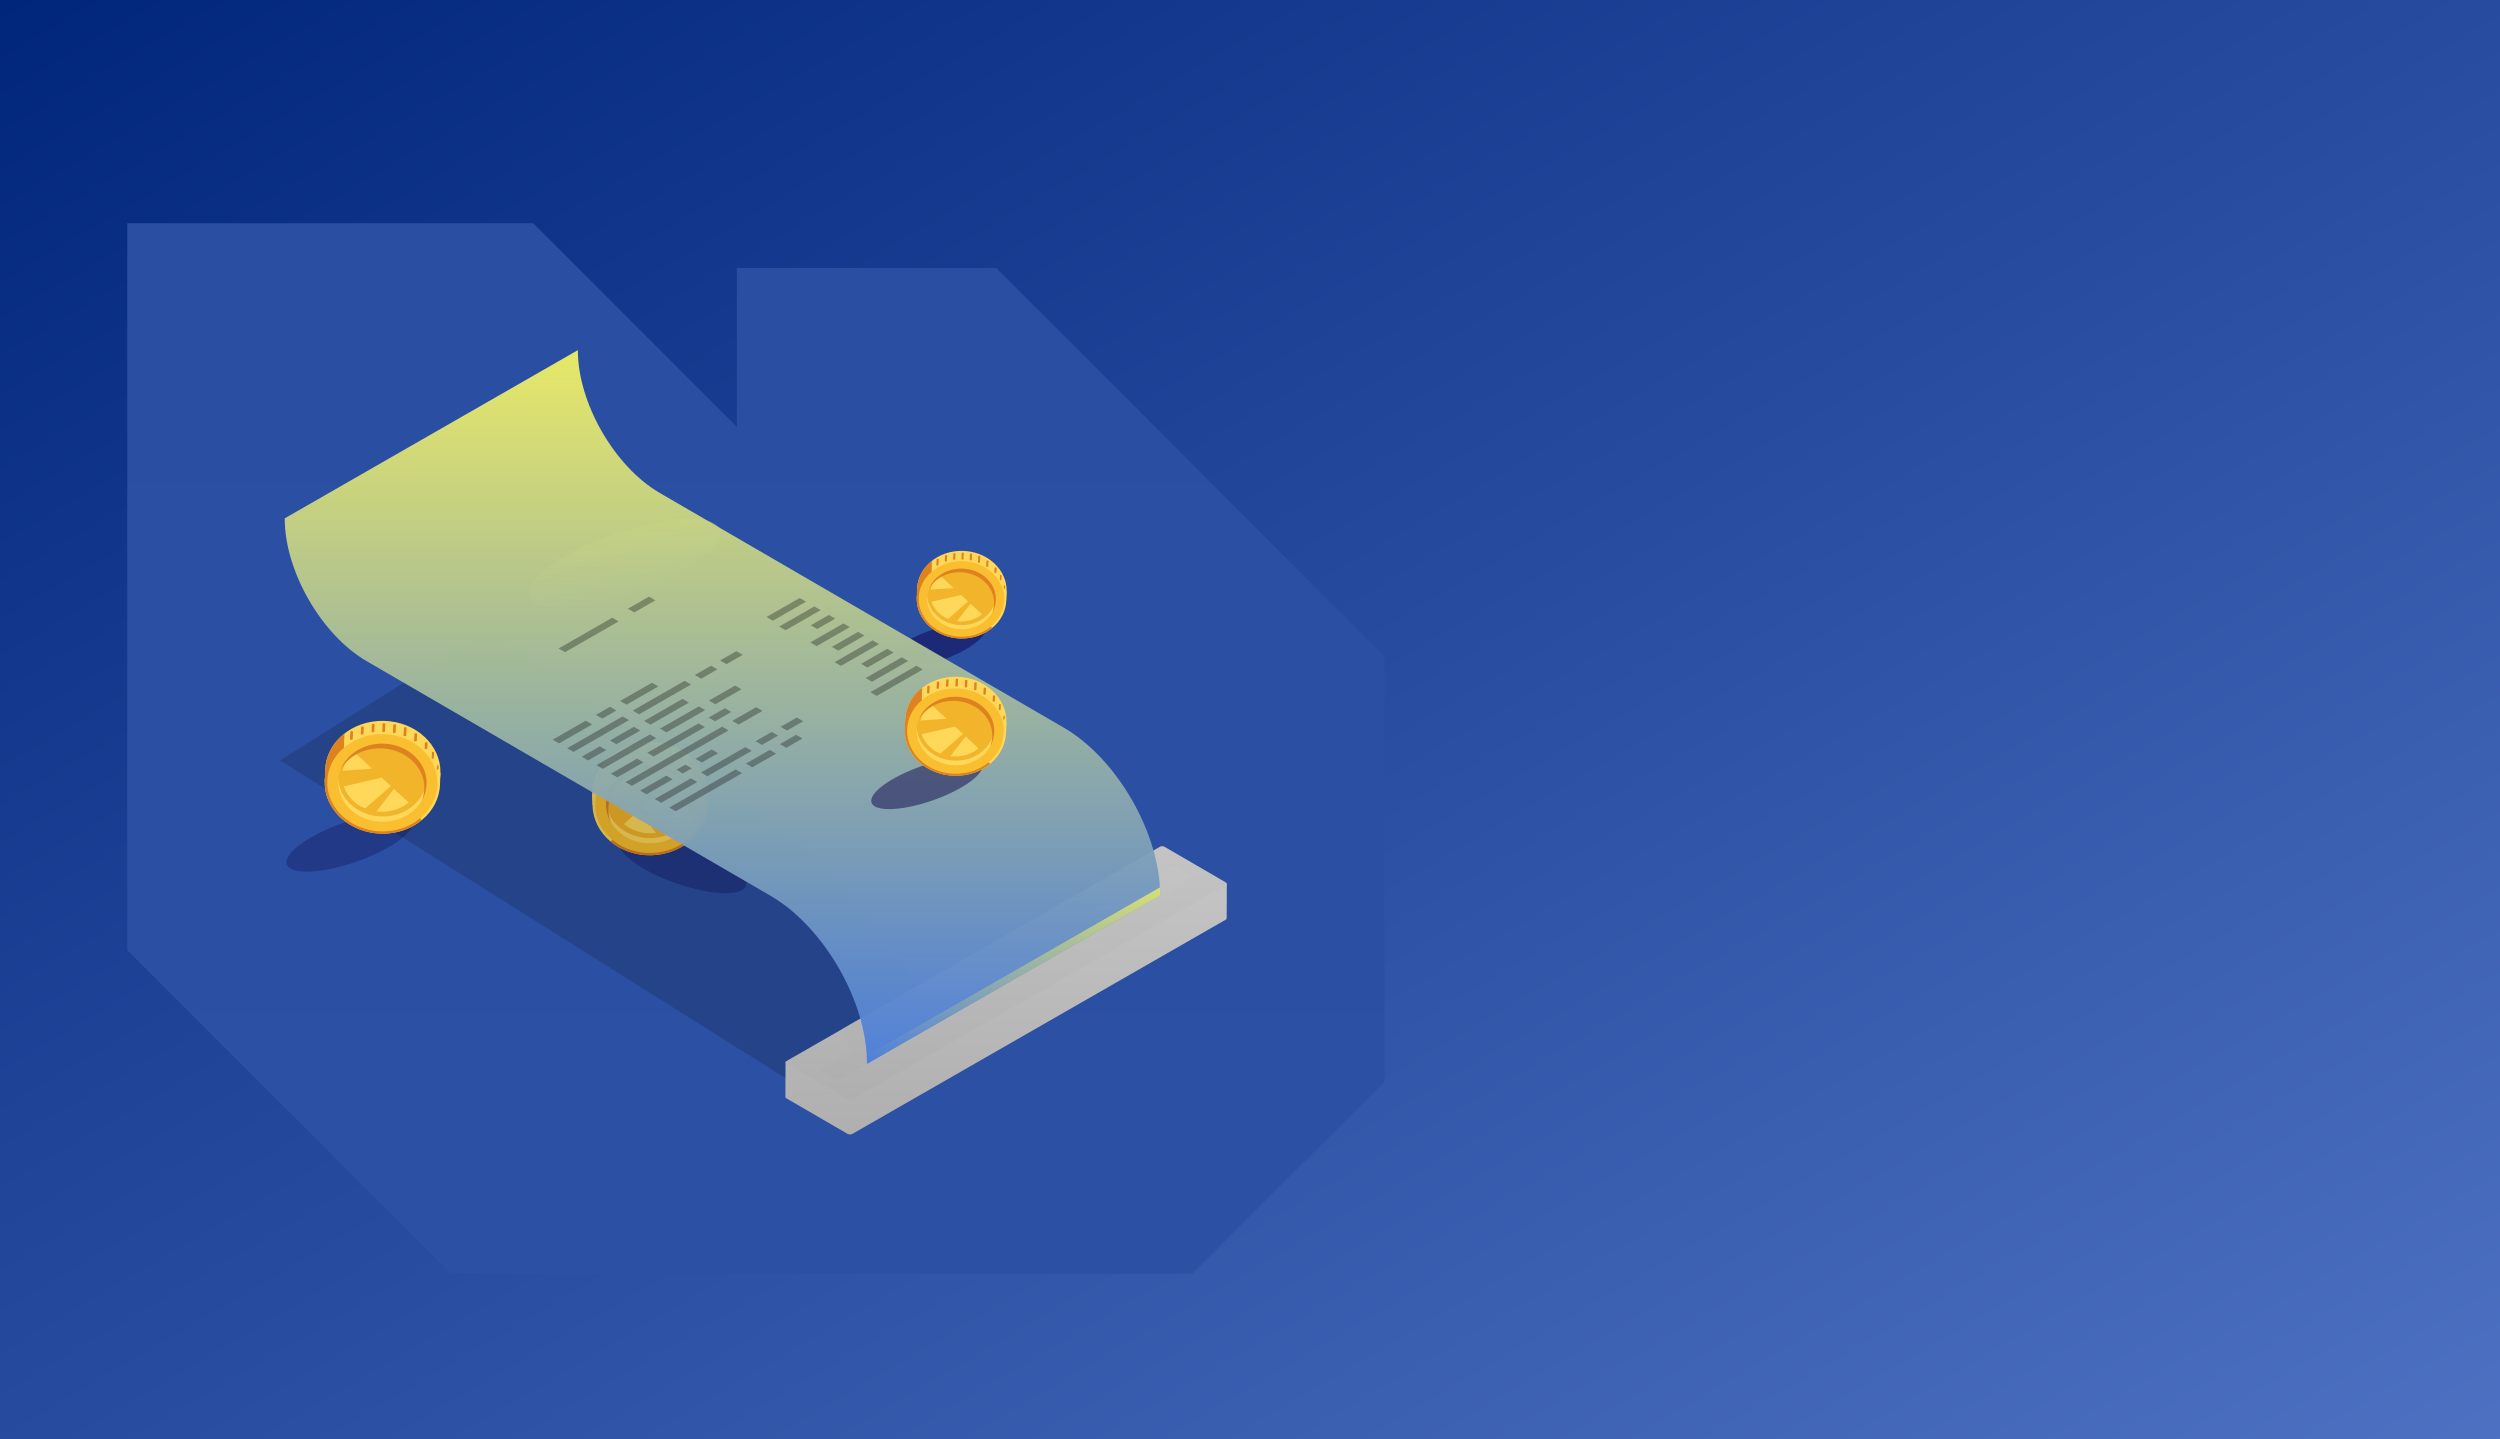<svg xmlns="http://www.w3.org/2000/svg" xmlns:xlink="http://www.w3.org/1999/xlink" width="1280" height="737" viewBox="0 0 1280 737">
  <defs>
    <linearGradient id="linear-gradient" x2="1.036" y2="1" gradientUnits="objectBoundingBox">
      <stop offset="0" stop-color="#00267c"/>
      <stop offset="1" stop-color="#4f72c3"/>
    </linearGradient>
    <linearGradient id="linear-gradient-2" x1="0.5" x2="0.5" y2="1" gradientUnits="objectBoundingBox">
      <stop offset="0" stop-color="#2a4fa2"/>
      <stop offset="1" stop-color="#2c50a3"/>
    </linearGradient>
    <linearGradient id="linear-gradient-3" x1="0.5" x2="0.5" y2="1" gradientUnits="objectBoundingBox">
      <stop offset="0" stop-color="#efef66"/>
      <stop offset="1" stop-color="#4d7edb"/>
    </linearGradient>
    <linearGradient id="linear-gradient-4" x1="0.5" x2="0.5" y2="1" gradientUnits="objectBoundingBox">
      <stop offset="0" stop-color="#c4c4c4"/>
      <stop offset="1" stop-color="#afafaf"/>
    </linearGradient>
    <clipPath id="clip-Web_1920_1">
      <rect width="1280" height="737"/>
    </clipPath>
  </defs>
  <g id="Web_1920_1" data-name="Web 1920 – 1" clip-path="url(#clip-Web_1920_1)">
    <rect width="1280" height="737" fill="url(#linear-gradient)"/>
    <path id="Path_16141" data-name="Path 16141" d="M15623.165,7367.3v372.215l165.691,165.691h379.535l98.5-98.5V7589.042l-198.8-198.8h-132.819v81.336L15830.991,7367.3h-207.826Z" transform="translate(-15558 -7253)" fill="url(#linear-gradient-2)"/>
    <g id="Group_505" data-name="Group 505" transform="translate(55 -5)">
      <g id="Group_504" data-name="Group 504" transform="translate(18.369 1.27)">
        <g id="Group_503" data-name="Group 503" transform="translate(229.393 383.858)">
          <ellipse id="Ellipse_635" data-name="Ellipse 635" cx="34.201" cy="10.491" rx="34.201" ry="10.491" transform="translate(75.616 83.382) rotate(-160.712)" fill="#0f054c" opacity="0.3"/>
          <g id="Group_472" data-name="Group 472" transform="translate(0 0)">
            <g id="Group_460" data-name="Group 460" transform="translate(0)">
              <g id="Group_445" data-name="Group 445" transform="translate(57.297 22.068)">
                <path id="Path_16100" data-name="Path 16100" d="M417.478,194.029l-.223-5.625-1.308-3.294-.83,2.726Z" transform="translate(-415.117 -185.11)" fill="#dd821f"/>
              </g>
              <g id="Group_446" data-name="Group 446" transform="translate(0.395 26.54)">
                <path id="Path_16101" data-name="Path 16101" d="M474.59,195.485l-.221-5.521s4.668,4.658,4.67,4.772S474.59,195.485,474.59,195.485Z" transform="translate(-474.369 -189.964)" fill="#ffd85a"/>
              </g>
              <g id="Group_458" data-name="Group 458" transform="translate(0)">
                <g id="Group_447" data-name="Group 447" transform="translate(0.394)">
                  <path id="Path_16102" data-name="Path 16102" d="M445.5,209.591c16.3-.39,29.238-8.678,28.893-23.07s-13.84-25.742-30.142-25.352-29.238,12.374-28.893,26.765S429.2,209.982,445.5,209.591Z" transform="translate(-415.352 -161.159)" fill="#ffd85a"/>
                </g>
                <g id="Group_448" data-name="Group 448" transform="translate(0 4.928)">
                  <ellipse id="Ellipse_636" data-name="Ellipse 636" cx="26.066" cy="29.526" rx="26.066" ry="29.526" transform="translate(1.248 53.531) rotate(-91.372)" fill="#ffd85a"/>
                </g>
                <g id="Group_449" data-name="Group 449" transform="translate(9.889 12.918)">
                  <path id="Path_16103" data-name="Path 16103" d="M455.963,175.18a24.522,24.522,0,0,1,8.916,18.068c.345,14.392-12.591,26.375-28.893,26.765a31.537,31.537,0,0,1-20.876-6.989Z" transform="translate(-415.11 -175.18)" fill="#dd821f"/>
                </g>
                <g id="Group_450" data-name="Group 450" transform="translate(1.345 6.122)">
                  <ellipse id="Ellipse_637" data-name="Ellipse 637" cx="24.903" cy="28.209" rx="24.903" ry="28.209" transform="translate(1.192 51.143) rotate(-91.372)" fill="#f9bf30"/>
                </g>
                <g id="Group_451" data-name="Group 451" transform="translate(7.024 11.165)">
                  <ellipse id="Ellipse_638" data-name="Ellipse 638" cx="19.992" cy="22.645" rx="19.992" ry="22.645" transform="translate(0.957 41.056) rotate(-91.372)" fill="#f2b42a"/>
                </g>
                <g id="Group_452" data-name="Group 452" transform="translate(7.499 29.793)">
                  <path id="Path_16104" data-name="Path 16104" d="M422.581,195.938c-.011-.458,0-.91.026-1.362,1.041,10.385,11.042,18.373,23.026,18.087s21.591-8.746,22.135-19.167c.045.449.08.9.09,1.358.264,11.038-9.657,20.229-22.16,20.528S422.846,206.976,422.581,195.938Z" transform="translate(-422.577 -193.495)" fill="#ffd85a"/>
                </g>
                <g id="Group_456" data-name="Group 456" transform="translate(16.665 16.361)">
                  <g id="Group_453" data-name="Group 453" transform="translate(9.134 12.717)">
                    <path id="Path_16105" data-name="Path 16105" d="M425.7,197.019l4.643-4.3c4.471,1.014,12.805,2.913,19.463,4.476a18.973,18.973,0,0,1-10.966,11.271Z" transform="translate(-425.704 -192.718)" fill="#ffd85a"/>
                  </g>
                  <g id="Group_454" data-name="Group 454" transform="translate(0 18.457)">
                    <path id="Path_16106" data-name="Path 16106" d="M460.377,210.478c-.738.09-1.488.148-2.25.167a21.71,21.71,0,0,1-14.191-4.675l7.579-7.022Z" transform="translate(-443.936 -198.948)" fill="#ffd85a"/>
                  </g>
                  <g id="Group_455" data-name="Group 455" transform="translate(18.757)">
                    <path id="Path_16107" data-name="Path 16107" d="M425.111,187.019l8.747-8.1c2.941,2.57,5.572,5.4,6.281,9.19Z" transform="translate(-425.111 -178.916)" fill="#ffd85a"/>
                  </g>
                </g>
                <g id="Group_457" data-name="Group 457" transform="translate(7.498 11.7)">
                  <path id="Path_16108" data-name="Path 16108" d="M447.391,176.255c-12.5.3-22.424,9.49-22.161,20.528a17.86,17.86,0,0,0,1.344,6.365,18.009,18.009,0,0,1-2.528-8.755c-.264-11.038,9.657-20.229,22.16-20.528,9.969-.239,18.564,5.25,21.774,13.079C464.133,180.414,456.312,176.042,447.391,176.255Z" transform="translate(-424.041 -173.858)" fill="#dd821f"/>
                </g>
              </g>
              <g id="Group_459" data-name="Group 459" transform="translate(49.573 6.52)">
                <path id="Path_16109" data-name="Path 16109" d="M425.133,187.077a19.436,19.436,0,0,1-.253,5.7c-.65-2.11-2.06-8.426-2.06-8.426l-2.247-5.02-1.872-1.542-3.169-2.309-.262-7.239A24.7,24.7,0,0,1,425.133,187.077Z" transform="translate(-415.27 -168.236)" fill="#dd821f"/>
              </g>
            </g>
            <g id="Group_471" data-name="Group 471" transform="translate(1.349 1.196)">
              <g id="Group_461" data-name="Group 461" transform="translate(0 21.567)">
                <path id="Path_16110" data-name="Path 16110" d="M478.321,187.725l-.124-1.483a.374.374,0,0,0-.37-.377l-.111,0a.375.375,0,0,0-.352.394l.124,1.483a.373.373,0,0,0,.37.376l.111,0A.374.374,0,0,0,478.321,187.725Z" transform="translate(-477.363 -185.865)" fill="#dd821f"/>
              </g>
              <g id="Group_462" data-name="Group 462" transform="translate(2.318 14.648)">
                <path id="Path_16111" data-name="Path 16111" d="M475.782,181.451l-.152-2.666a.426.426,0,0,0-.422-.429l-.259.006a.425.425,0,0,0-.4.449l.152,2.666a.426.426,0,0,0,.422.428l.259-.006A.425.425,0,0,0,475.782,181.451Z" transform="translate(-474.548 -178.356)" fill="#dd821f"/>
              </g>
              <g id="Group_463" data-name="Group 463" transform="translate(5.615 9.718)">
                <path id="Path_16112" data-name="Path 16112" d="M472.178,176.074l-.15-2.584a.481.481,0,0,0-.477-.485l-.451.01a.481.481,0,0,0-.453.507l.15,2.585a.481.481,0,0,0,.477.485l.451-.011A.481.481,0,0,0,472.178,176.074Z" transform="translate(-470.646 -173.005)" fill="#dd821f"/>
              </g>
              <g id="Group_464" data-name="Group 464" transform="translate(10.984 5.168)">
                <path id="Path_16113" data-name="Path 16113" d="M466.35,171.683l-.164-3.132a.481.481,0,0,0-.476-.485l-.452.01a.482.482,0,0,0-.453.508l.164,3.132a.48.48,0,0,0,.476.485l.452-.01A.482.482,0,0,0,466.35,171.683Z" transform="translate(-464.804 -168.067)" fill="#dd821f"/>
              </g>
              <g id="Group_465" data-name="Group 465" transform="translate(16.387 2.063)">
                <path id="Path_16114" data-name="Path 16114" d="M460.484,168.791l-.175-3.61a.48.48,0,0,0-.476-.484l-.452.01a.481.481,0,0,0-.453.507l.175,3.61a.482.482,0,0,0,.477.485l.451-.011A.481.481,0,0,0,460.484,168.791Z" transform="translate(-458.927 -164.697)" fill="#dd821f"/>
              </g>
              <g id="Group_466" data-name="Group 466" transform="translate(21.831 0.6)">
                <path id="Path_16115" data-name="Path 16115" d="M454.576,167.063l-.171-3.469a.482.482,0,0,0-.477-.485l-.451.011a.481.481,0,0,0-.453.507l.171,3.468a.481.481,0,0,0,.477.485l.451-.01A.481.481,0,0,0,454.576,167.063Z" transform="translate(-453.023 -163.109)" fill="#dd821f"/>
              </g>
              <g id="Group_467" data-name="Group 467" transform="translate(27.295)">
                <path id="Path_16116" data-name="Path 16116" d="M448.646,166.464l-.173-3.521a.481.481,0,0,0-.477-.485l-.451.011a.481.481,0,0,0-.453.507l.173,3.521a.482.482,0,0,0,.476.485l.452-.011A.482.482,0,0,0,448.646,166.464Z" transform="translate(-447.091 -162.458)" fill="#dd821f"/>
              </g>
              <g id="Group_468" data-name="Group 468" transform="translate(32.781 0.338)">
                <path id="Path_16117" data-name="Path 16117" d="M442.692,166.609l-.167-3.3a.482.482,0,0,0-.477-.485l-.452.011a.48.48,0,0,0-.452.507l.167,3.3a.481.481,0,0,0,.477.485l.451-.01A.482.482,0,0,0,442.692,166.609Z" transform="translate(-441.143 -162.825)" fill="#dd821f"/>
              </g>
              <g id="Group_469" data-name="Group 469" transform="translate(38.29 1.642)">
                <path id="Path_16118" data-name="Path 16118" d="M436.713,167.92l-.165-3.2a.481.481,0,0,0-.477-.485l-.451.011a.481.481,0,0,0-.453.507l.165,3.2a.481.481,0,0,0,.477.485l.451-.011A.481.481,0,0,0,436.713,167.92Z" transform="translate(-435.166 -164.24)" fill="#dd821f"/>
              </g>
              <g id="Group_470" data-name="Group 470" transform="translate(43.827 4.069)">
                <path id="Path_16119" data-name="Path 16119" d="M430.7,170.817l-.171-3.459a.481.481,0,0,0-.477-.485l-.451.011a.481.481,0,0,0-.453.507l.171,3.459a.482.482,0,0,0,.477.485l.451-.011A.481.481,0,0,0,430.7,170.817Z" transform="translate(-429.15 -166.874)" fill="#dd821f"/>
              </g>
            </g>
          </g>
        </g>
        <g id="Group_440" data-name="Group 440" transform="translate(378.217 285.772)">
          <ellipse id="Ellipse_631" data-name="Ellipse 631" cx="26.565" cy="8.149" rx="26.565" ry="8.149" transform="translate(0 49.384) rotate(-19.288)" fill="#0f054c" opacity="0.5"/>
          <g id="Group_439" data-name="Group 439" transform="translate(17.293 0)">
            <g id="Group_427" data-name="Group 427">
              <g id="Group_412" data-name="Group 412" transform="translate(0.485 17.141)">
                <path id="Path_16034" data-name="Path 16034" d="M368.1,147.234l.173-4.369,1.016-2.559.645,2.117Z" transform="translate(-368.095 -140.307)" fill="#dd821f"/>
              </g>
              <g id="Group_413" data-name="Group 413" transform="translate(42.89 20.615)">
                <path id="Path_16035" data-name="Path 16035" d="M417.575,148.365l.171-4.288s-3.626,3.618-3.627,3.706S417.575,148.365,417.575,148.365Z" transform="translate(-414.119 -144.077)" fill="#ffd85a"/>
              </g>
              <g id="Group_425" data-name="Group 425">
                <g id="Group_414" data-name="Group 414" transform="translate(0.652)">
                  <path id="Path_16036" data-name="Path 16036" d="M390.725,159.322c-12.662-.3-22.71-6.741-22.443-17.92s10.75-19.995,23.412-19.692,22.711,9.612,22.443,20.79S403.388,159.626,390.725,159.322Z" transform="translate(-368.277 -121.703)" fill="#ffd85a"/>
                </g>
                <g id="Group_415" data-name="Group 415" transform="translate(0 3.828)">
                  <ellipse id="Ellipse_632" data-name="Ellipse 632" cx="20.246" cy="22.934" rx="20.246" ry="22.934" transform="matrix(0.024, -1, 1, 0.024, 0, 40.481)" fill="#ffd85a"/>
                </g>
                <g id="Group_416" data-name="Group 416" transform="translate(0.479 10.034)">
                  <path id="Path_16037" data-name="Path 16037" d="M375.021,132.593a19.048,19.048,0,0,0-6.926,14.034c-.267,11.179,9.78,20.487,22.443,20.79a24.493,24.493,0,0,0,16.215-5.429Z" transform="translate(-368.089 -132.593)" fill="#dd821f"/>
                </g>
                <g id="Group_417" data-name="Group 417" transform="translate(1.044 4.755)">
                  <ellipse id="Ellipse_633" data-name="Ellipse 633" cx="19.343" cy="21.911" rx="19.343" ry="21.911" transform="translate(0 38.675) rotate(-88.628)" fill="#f9bf30"/>
                </g>
                <g id="Group_418" data-name="Group 418" transform="translate(5.456 8.673)">
                  <ellipse id="Ellipse_634" data-name="Ellipse 634" cx="15.528" cy="17.59" rx="15.528" ry="17.59" transform="translate(0 31.048) rotate(-88.628)" fill="#f2b42a"/>
                </g>
                <g id="Group_419" data-name="Group 419" transform="translate(5.823 23.141)">
                  <path id="Path_16038" data-name="Path 16038" d="M409.062,148.716c.009-.355,0-.707-.019-1.057-.809,8.066-8.577,14.271-17.886,14.048s-16.771-6.793-17.194-14.888c-.035.349-.062.7-.07,1.055-.205,8.574,7.5,15.712,17.213,15.945S408.857,157.29,409.062,148.716Z" transform="translate(-373.89 -146.819)" fill="#ffd85a"/>
                </g>
                <g id="Group_423" data-name="Group 423" transform="translate(7.637 12.708)">
                  <g id="Group_420" data-name="Group 420" transform="translate(0.425 9.878)">
                    <path id="Path_16039" data-name="Path 16039" d="M395.043,149.557l-3.607-3.341c-3.473.788-9.946,2.263-15.117,3.476a14.735,14.735,0,0,0,8.517,8.755Z" transform="translate(-376.319 -146.216)" fill="#ffd85a"/>
                  </g>
                  <g id="Group_421" data-name="Group 421" transform="translate(13.472 14.337)">
                    <path id="Path_16040" data-name="Path 16040" d="M390.48,160.011c.574.07,1.156.115,1.748.13a16.861,16.861,0,0,0,11.022-3.632l-5.887-5.454Z" transform="translate(-390.48 -151.055)" fill="#ffd85a"/>
                  </g>
                  <g id="Group_422" data-name="Group 422">
                    <path id="Path_16041" data-name="Path 16041" d="M387.531,141.789l-6.794-6.294c-2.285,2-4.328,4.2-4.879,7.138Z" transform="translate(-375.858 -135.495)" fill="#ffd85a"/>
                  </g>
                </g>
                <g id="Group_424" data-name="Group 424" transform="translate(6.871 9.088)">
                  <path id="Path_16042" data-name="Path 16042" d="M391.019,133.429c9.712.232,17.419,7.371,17.213,15.944a13.86,13.86,0,0,1-1.044,4.944,13.994,13.994,0,0,0,1.963-6.8c.205-8.573-7.5-15.712-17.212-15.944-7.744-.186-14.419,4.078-16.913,10.159C378.015,136.658,384.091,133.262,391.019,133.429Z" transform="translate(-375.027 -131.567)" fill="#dd821f"/>
                </g>
              </g>
              <g id="Group_426" data-name="Group 426" transform="translate(0.594 5.065)">
                <path id="Path_16043" data-name="Path 16043" d="M368.278,141.834a15.089,15.089,0,0,0,.2,4.424c.5-1.639,1.6-6.545,1.6-6.545l1.745-3.9,1.455-1.2,2.461-1.794.2-5.622A19.186,19.186,0,0,0,368.278,141.834Z" transform="translate(-368.214 -127.2)" fill="#dd821f"/>
              </g>
            </g>
            <g id="Group_438" data-name="Group 438" transform="translate(10.527 0.93)">
              <g id="Group_428" data-name="Group 428" transform="translate(34.505 16.752)">
                <path id="Path_16044" data-name="Path 16044" d="M416.444,142.338l.1-1.152a.29.29,0,0,1,.287-.293l.087,0a.29.29,0,0,1,.274.3l-.1,1.153a.29.29,0,0,1-.287.292l-.087,0A.291.291,0,0,1,416.444,142.338Z" transform="translate(-416.444 -140.893)" fill="#dd821f"/>
              </g>
              <g id="Group_429" data-name="Group 429" transform="translate(32.489 11.378)">
                <path id="Path_16045" data-name="Path 16045" d="M414.257,137.465l.119-2.071a.33.33,0,0,1,.328-.333l.2,0a.33.33,0,0,1,.311.348l-.118,2.071a.331.331,0,0,1-.328.333l-.2,0A.332.332,0,0,1,414.257,137.465Z" transform="translate(-414.257 -135.061)" fill="#dd821f"/>
              </g>
              <g id="Group_430" data-name="Group 430" transform="translate(29.698 7.548)">
                <path id="Path_16046" data-name="Path 16046" d="M411.227,133.288l.117-2.008a.373.373,0,0,1,.37-.376l.351.008a.374.374,0,0,1,.352.393l-.117,2.008a.375.375,0,0,1-.37.377l-.351-.008A.374.374,0,0,1,411.227,133.288Z" transform="translate(-411.227 -130.904)" fill="#dd821f"/>
              </g>
              <g id="Group_431" data-name="Group 431" transform="translate(25.516 4.014)">
                <path id="Path_16047" data-name="Path 16047" d="M406.689,129.878l.127-2.433a.375.375,0,0,1,.37-.377l.351.008a.374.374,0,0,1,.352.394l-.126,2.432a.375.375,0,0,1-.371.377l-.35-.008A.375.375,0,0,1,406.689,129.878Z" transform="translate(-406.689 -127.068)" fill="#dd821f"/>
              </g>
              <g id="Group_432" data-name="Group 432" transform="translate(21.31 1.601)">
                <path id="Path_16048" data-name="Path 16048" d="M402.124,127.631l.136-2.8a.374.374,0,0,1,.37-.377l.351.009a.374.374,0,0,1,.352.393l-.136,2.8a.373.373,0,0,1-.37.376l-.351-.008A.374.374,0,0,1,402.124,127.631Z" transform="translate(-402.124 -124.45)" fill="#dd821f"/>
              </g>
              <g id="Group_433" data-name="Group 433" transform="translate(17.085 0.466)">
                <path id="Path_16049" data-name="Path 16049" d="M397.538,126.288l.134-2.694a.373.373,0,0,1,.37-.376l.351.008a.373.373,0,0,1,.352.393l-.134,2.694a.372.372,0,0,1-.37.376l-.351-.008A.374.374,0,0,1,397.538,126.288Z" transform="translate(-397.538 -123.218)" fill="#dd821f"/>
              </g>
              <g id="Group_434" data-name="Group 434" transform="translate(12.84)">
                <path id="Path_16050" data-name="Path 16050" d="M392.931,125.823l.135-2.736a.372.372,0,0,1,.37-.376l.351.008a.374.374,0,0,1,.352.393L394,125.849a.373.373,0,0,1-.37.376l-.351-.008A.374.374,0,0,1,392.931,125.823Z" transform="translate(-392.931 -122.712)" fill="#dd821f"/>
              </g>
              <g id="Group_435" data-name="Group 435" transform="translate(8.583 0.263)">
                <path id="Path_16051" data-name="Path 16051" d="M388.31,125.936l.131-2.563a.372.372,0,0,1,.37-.376l.351.008a.374.374,0,0,1,.352.393l-.13,2.563a.375.375,0,0,1-.371.377l-.35-.009A.374.374,0,0,1,388.31,125.936Z" transform="translate(-388.31 -122.997)" fill="#dd821f"/>
              </g>
              <g id="Group_436" data-name="Group 436" transform="translate(4.306 1.275)">
                <path id="Path_16052" data-name="Path 16052" d="M383.668,126.954l.128-2.482a.375.375,0,0,1,.37-.376l.351.008a.373.373,0,0,1,.352.393l-.128,2.482a.374.374,0,0,1-.37.377l-.351-.008A.375.375,0,0,1,383.668,126.954Z" transform="translate(-383.668 -124.096)" fill="#dd821f"/>
              </g>
              <g id="Group_437" data-name="Group 437" transform="translate(0 3.16)">
                <path id="Path_16053" data-name="Path 16053" d="M378.995,129.2l.134-2.687a.373.373,0,0,1,.37-.376l.351.008a.374.374,0,0,1,.352.393l-.133,2.687a.375.375,0,0,1-.371.377l-.35-.008A.376.376,0,0,1,378.995,129.2Z" transform="translate(-378.995 -126.142)" fill="#dd821f"/>
              </g>
            </g>
          </g>
        </g>
        <g id="Group_411" data-name="Group 411" transform="translate(70 183)">
          <path id="Path_15966" data-name="Path 15966" d="M543.22,425.535l-262.94-165.3,107.108-67.214L554.1,309.164l75.647,94.279Z" transform="translate(-280.281 -50.18)" opacity="0.159"/>
          <g id="Group_348" data-name="Group 348" transform="translate(122.556 77.077)">
            <ellipse id="Ellipse_630" data-name="Ellipse 630" cx="51.57" cy="15.819" rx="51.57" ry="15.819" transform="translate(0 34.069) rotate(-19.288)" opacity="0.5" fill="url(#linear-gradient-3)"/>
          </g>
          <g id="Group_352" data-name="Group 352" transform="translate(2.412)">
            <g id="Group_350" data-name="Group 350">
              <g id="Group_349" data-name="Group 349" transform="translate(256.338 254.011)">
                <path id="Path_15987" data-name="Path 15987" d="M650.948,266.7l-.066,17.593-.011-.005a.7.7,0,0,1-.41.642L459.141,394.706a2.7,2.7,0,0,1-2.432-.107l-31.181-18.113a1.071,1.071,0,0,1-.578-.7l0,0v-.012a.285.285,0,0,1,0-.055l.064-17.77,15.126,8.646L616.676,265.3a2.709,2.709,0,0,1,2.432.107l10.7,6.215Z" transform="translate(-424.945 -247.378)" fill="url(#linear-gradient-4)"/>
                <path id="Path_15988" data-name="Path 15988" d="M616.721,255.416,425.4,365.195c-.624.359-.549.987.17,1.406l31.183,18.113a2.7,2.7,0,0,0,2.433.107l191.32-109.78c.624-.358.547-.987-.172-1.4l-31.181-18.113A2.7,2.7,0,0,0,616.721,255.416Z" transform="translate(-424.919 -255.175)" fill="url(#linear-gradient-4)"/>
                <path id="Path_15989" data-name="Path 15989" d="M596.862,278.645,446.525,363.328a102.52,102.52,0,0,0-5.139-17.954l150.071-86.109A101.6,101.6,0,0,1,596.862,278.645Z" transform="translate(-411.979 -251.951)" opacity="0.6" fill="url(#linear-gradient-4)"/>
                <path id="Path_15990" data-name="Path 15990" d="M615.554,261.058,435.15,364.575c-.426.245-.374.674.118.961l7.832,4.55a1.853,1.853,0,0,0,1.663.073l180.4-103.516c.427-.245.376-.674-.116-.96l-7.834-4.55A1.848,1.848,0,0,0,615.554,261.058Z" transform="translate(-417.125 -250.665)" fill="url(#linear-gradient-4)"/>
                <path id="Path_15991" data-name="Path 15991" d="M625.167,266.643l-3.668,2.105-4.228-2.456a1.847,1.847,0,0,0-1.663-.073L438.872,367.628l-3.6-2.093c-.492-.286-.544-.717-.118-.962l180.4-103.515a1.848,1.848,0,0,1,1.663.073l7.834,4.55C625.543,265.968,625.595,266.4,625.167,266.643Z" transform="translate(-417.125 -250.665)" fill="url(#linear-gradient-4)"/>
              </g>
              <path id="Path_15992" data-name="Path 15992" d="M281.629,199.277,431.71,113.16h0c-.072,26.89,18.72,59.638,41.972,73.144L680.507,306.452c27.33,15.876,49.418,54.37,49.334,85.977h0L579.758,478.548h0c.084-31.608-22-70.1-49.332-85.979L323.6,272.422c-23.25-13.508-42.041-46.255-41.97-73.146Z" transform="translate(-281.629 -113.16)" opacity="0.96" fill="url(#linear-gradient-3)"/>
              <path id="Path_15993" data-name="Path 15993" d="M598.45,271.146,448.368,357.264c0-1.388-.05-2.794-.131-4.205l.013,0,150.071-86.1C598.4,268.361,598.454,269.761,598.45,271.146Z" transform="translate(-150.239 8.124)" opacity="0.8" fill="url(#linear-gradient-3)"/>
            </g>
            <g id="Group_351" data-name="Group 351" transform="translate(137.126 126.198)" opacity="0.32">
              <path id="Path_15994" data-name="Path 15994" d="M425.7,233.193,391.708,252.7l3.27,1.9,33.994-19.506Z" transform="translate(-331.944 -144.698)" fill="#0b0b09"/>
              <path id="Path_15995" data-name="Path 15995" d="M425.857,227.6l-12.239,7.023,3.27,1.9,12.239-7.023Z" transform="translate(-314.666 -149.108)" fill="#0b0b09"/>
              <path id="Path_15996" data-name="Path 15996" d="M431.681,223.266l-8.317,4.772,3.27,1.9,8.317-4.772Z" transform="translate(-306.98 -152.526)" fill="#0b0b09"/>
              <path id="Path_15997" data-name="Path 15997" d="M406.054,235.73l-18.522,10.628,3.27,1.9,18.522-10.628Z" transform="translate(-335.238 -142.697)" fill="#0b0b09"/>
              <path id="Path_15998" data-name="Path 15998" d="M423.49,226.782l-22.7,13.025,3.271,1.9,22.7-13.025Z" transform="translate(-324.781 -149.753)" fill="#0b0b09"/>
              <path id="Path_15999" data-name="Path 15999" d="M424.7,222.447l-8.317,4.772,3.27,1.9,8.317-4.772Z" transform="translate(-312.483 -153.171)" fill="#0b0b09"/>
              <path id="Path_16000" data-name="Path 16000" d="M431.89,218.323l-8.317,4.772,3.27,1.9,8.317-4.772Z" transform="translate(-306.815 -156.424)" fill="#0b0b09"/>
              <path id="Path_16001" data-name="Path 16001" d="M396.756,234.946l-13.4,7.69,3.27,1.9,13.4-7.69Z" transform="translate(-338.532 -143.315)" fill="#0b0b09"/>
              <path id="Path_16002" data-name="Path 16002" d="M398.332,231.811l-4.58,2.628,3.27,1.9,4.58-2.628Z" transform="translate(-330.333 -145.787)" fill="#0b0b09"/>
              <path id="Path_16003" data-name="Path 16003" d="M407.533,227.476l-8.317,4.772,3.27,1.9,8.317-4.772Z" transform="translate(-326.024 -149.206)" fill="#0b0b09"/>
              <path id="Path_16004" data-name="Path 16004" d="M428.643,220.95l-49.465,28.383,3.27,1.9,49.465-28.383Z" transform="translate(-341.825 -154.352)" fill="#0b0b09"/>
              <path id="Path_16005" data-name="Path 16005" d="M421.977,215.358l-12.239,7.023,3.27,1.9,12.239-7.023Z" transform="translate(-317.726 -158.762)" fill="#0b0b09"/>
              <path id="Path_16006" data-name="Path 16006" d="M388.4,230.094l-13.4,7.69,3.27,1.9,13.4-7.69Z" transform="translate(-345.119 -147.142)" fill="#0b0b09"/>
              <path id="Path_16007" data-name="Path 16007" d="M411.656,220,385.4,235.071l3.27,1.9L414.926,221.9Z" transform="translate(-336.921 -155.099)" fill="#0b0b09"/>
              <path id="Path_16008" data-name="Path 16008" d="M411.3,215.669l-8.317,4.772,3.27,1.9,8.317-4.772Z" transform="translate(-323.053 -158.517)" fill="#0b0b09"/>
              <path id="Path_16009" data-name="Path 16009" d="M398.245,223.17,370.825,238.9l3.27,1.9,27.42-15.734Z" transform="translate(-348.413 -152.602)" fill="#0b0b09"/>
              <path id="Path_16010" data-name="Path 16010" d="M408.889,215.142l-19.83,11.378,3.27,1.9,19.83-11.378Z" transform="translate(-334.033 -158.932)" fill="#0b0b09"/>
              <path id="Path_16011" data-name="Path 16011" d="M416.45,209.177l-13.4,7.69,3.27,1.9,13.4-7.69Z" transform="translate(-323.001 -163.637)" fill="#0b0b09"/>
              <path id="Path_16012" data-name="Path 16012" d="M375.909,226.569l-9.261,5.314,3.27,1.9,9.261-5.314Z" transform="translate(-351.707 -149.921)" fill="#0b0b09"/>
              <path id="Path_16013" data-name="Path 16013" d="M386.969,220.977,374.729,228l3.27,1.9,12.239-7.023Z" transform="translate(-345.334 -154.331)" fill="#0b0b09"/>
              <path id="Path_16014" data-name="Path 16014" d="M404.2,212.984,384.476,224.3l3.27,1.9,19.721-11.316Z" transform="translate(-337.648 -160.635)" fill="#0b0b09"/>
              <path id="Path_16015" data-name="Path 16015" d="M390.84,218.013l-28.369,16.278,3.27,1.9,28.369-16.278Z" transform="translate(-355.001 -156.668)" fill="#0b0b09"/>
              <path id="Path_16016" data-name="Path 16016" d="M407.816,207.82l-26.58,15.252,3.27,1.9,26.58-15.252Z" transform="translate(-340.203 -164.707)" fill="#0b0b09"/>
              <path id="Path_16017" data-name="Path 16017" d="M407.317,203.486,399,208.258l3.27,1.9,8.317-4.772Z" transform="translate(-326.193 -168.125)" fill="#0b0b09"/>
              <path id="Path_16018" data-name="Path 16018" d="M414.566,199.326l-8.317,4.772,3.27,1.9,8.317-4.772Z" transform="translate(-320.477 -171.405)" fill="#0b0b09"/>
              <path id="Path_16019" data-name="Path 16019" d="M375.292,219.235l-17,9.753,3.27,1.9,17-9.753Z" transform="translate(-358.295 -155.705)" fill="#0b0b09"/>
              <path id="Path_16020" data-name="Path 16020" d="M449.264,217.036l23.57-13.525,3.27,1.9-23.57,13.525Z" transform="translate(-286.554 -168.105)" fill="#0b0b09"/>
              <path id="Path_16021" data-name="Path 16021" d="M447.91,211.713l18.522-10.628,3.27,1.9L451.18,213.612Z" transform="translate(-287.622 -170.019)" fill="#0b0b09"/>
              <path id="Path_16022" data-name="Path 16022" d="M446.6,206.348l13.4-7.69,3.271,1.9-13.4,7.69Z" transform="translate(-288.658 -171.932)" fill="#0b0b09"/>
              <path id="Path_16023" data-name="Path 16023" d="M439.014,207.417l19.493-11.185,3.27,1.9-19.493,11.185Z" transform="translate(-294.638 -173.846)" fill="#0b0b09"/>
              <path id="Path_16024" data-name="Path 16024" d="M438.243,201.5l13.4-7.69,3.27,1.9-13.4,7.69Z" transform="translate(-295.246 -175.759)" fill="#0b0b09"/>
              <path id="Path_16025" data-name="Path 16025" d="M432.056,201.132l17-9.753,3.27,1.9-17,9.753Z" transform="translate(-300.125 -177.672)" fill="#0b0b09"/>
              <path id="Path_16026" data-name="Path 16026" d="M432.2,194.267l9.261-5.314,3.27,1.9-9.261,5.314Z" transform="translate(-300.008 -179.586)" fill="#0b0b09"/>
              <path id="Path_16027" data-name="Path 16027" d="M423.172,196.824l17.945-10.3,3.27,1.9-17.945,10.3Z" transform="translate(-307.131 -181.499)" fill="#0b0b09"/>
              <path id="Path_16028" data-name="Path 16028" d="M419.526,193.853l17-9.753,3.27,1.9-17,9.753Z" transform="translate(-310.007 -183.413)" fill="#0b0b09"/>
              <path id="Path_16029" data-name="Path 16029" d="M377.928,215.25,370.7,219.4l3.27,1.9,7.227-4.147Z" transform="translate(-348.511 -158.847)" fill="#0b0b09"/>
              <path id="Path_16030" data-name="Path 16030" d="M393.916,208.365,377.645,217.7l3.27,1.9,16.271-9.336Z" transform="translate(-343.034 -164.278)" fill="#0b0b09"/>
              <path id="Path_16031" data-name="Path 16031" d="M387.487,189.749,360.031,205.5l3.27,1.9,27.457-15.755Z" transform="translate(-356.926 -178.958)" fill="#0b0b09"/>
              <path id="Path_16032" data-name="Path 16032" d="M390.663,183.716l-10.814,6.205,3.27,1.9,10.814-6.205Z" transform="translate(-341.297 -183.716)" fill="#0b0b09"/>
            </g>
          </g>
        </g>
        <g id="Group_473" data-name="Group 473" transform="translate(69.996 372.802)">
          <ellipse id="Ellipse_635-2" data-name="Ellipse 635" cx="34.201" cy="10.491" rx="34.201" ry="10.491" transform="translate(0 63.578) rotate(-19.288)" fill="#0f054c" opacity="0.3"/>
          <g id="Group_472-2" data-name="Group 472" transform="translate(22.264 0)">
            <g id="Group_460-2" data-name="Group 460">
              <g id="Group_445-2" data-name="Group 445" transform="translate(0.624 22.067)">
                <path id="Path_16100-2" data-name="Path 16100" d="M415.117,194.029l.223-5.625,1.308-3.294.83,2.726Z" transform="translate(-415.117 -185.11)" fill="#dd821f"/>
              </g>
              <g id="Group_446-2" data-name="Group 446" transform="translate(55.217 26.54)">
                <path id="Path_16101-2" data-name="Path 16101" d="M478.818,195.485l.221-5.521s-4.668,4.658-4.67,4.772S478.818,195.485,478.818,195.485Z" transform="translate(-474.369 -189.964)" fill="#ffd85a"/>
              </g>
              <g id="Group_458-2" data-name="Group 458">
                <g id="Group_447-2" data-name="Group 447" transform="translate(0.84)">
                  <path id="Path_16102-2" data-name="Path 16102" d="M444.252,209.591c-16.3-.39-29.238-8.678-28.893-23.07s13.84-25.742,30.142-25.352,29.238,12.374,28.893,26.765S460.554,209.982,444.252,209.591Z" transform="translate(-415.352 -161.159)" fill="#ffd85a"/>
                </g>
                <g id="Group_448-2" data-name="Group 448" transform="translate(0 4.928)">
                  <ellipse id="Ellipse_636-2" data-name="Ellipse 636" cx="26.066" cy="29.526" rx="26.066" ry="29.526" transform="translate(0 52.117) rotate(-88.628)" fill="#ffd85a"/>
                </g>
                <g id="Group_449-2" data-name="Group 449" transform="translate(0.617 12.918)">
                  <path id="Path_16103-2" data-name="Path 16103" d="M424.033,175.18a24.522,24.522,0,0,0-8.916,18.068c-.345,14.392,12.591,26.375,28.893,26.765a31.537,31.537,0,0,0,20.876-6.989Z" transform="translate(-415.11 -175.18)" fill="#dd821f"/>
                </g>
                <g id="Group_450-2" data-name="Group 450" transform="translate(1.345 6.122)">
                  <ellipse id="Ellipse_637-2" data-name="Ellipse 637" cx="24.903" cy="28.209" rx="24.903" ry="28.209" transform="translate(0 49.792) rotate(-88.628)" fill="#f9bf30"/>
                </g>
                <g id="Group_451-2" data-name="Group 451" transform="translate(7.024 11.165)">
                  <ellipse id="Ellipse_638-2" data-name="Ellipse 638" cx="19.992" cy="22.645" rx="19.992" ry="22.645" transform="translate(0 39.972) rotate(-88.628)" fill="#f2b42a"/>
                </g>
                <g id="Group_452-2" data-name="Group 452" transform="translate(7.498 29.793)">
                  <path id="Path_16104-2" data-name="Path 16104" d="M467.86,195.938c.011-.458,0-.91-.026-1.362-1.041,10.385-11.042,18.373-23.026,18.087s-21.591-8.746-22.135-19.167c-.045.449-.08.9-.09,1.358-.264,11.038,9.657,20.229,22.16,20.528S467.6,206.976,467.86,195.938Z" transform="translate(-422.577 -193.495)" fill="#ffd85a"/>
                </g>
                <g id="Group_456-2" data-name="Group 456" transform="translate(9.832 16.36)">
                  <g id="Group_453-2" data-name="Group 453" transform="translate(0.546 12.717)">
                    <path id="Path_16105-2" data-name="Path 16105" d="M449.81,197.019l-4.643-4.3c-4.471,1.014-12.805,2.913-19.463,4.476a18.973,18.973,0,0,0,10.966,11.271Z" transform="translate(-425.704 -192.718)" fill="#ffd85a"/>
                  </g>
                  <g id="Group_454-2" data-name="Group 454" transform="translate(17.345 18.457)">
                    <path id="Path_16106-2" data-name="Path 16106" d="M443.936,210.478c.738.09,1.488.148,2.25.167a21.71,21.71,0,0,0,14.191-4.675l-7.579-7.022Z" transform="translate(-443.936 -198.948)" fill="#ffd85a"/>
                  </g>
                  <g id="Group_455-2" data-name="Group 455">
                    <path id="Path_16107-2" data-name="Path 16107" d="M440.139,187.019l-8.747-8.1c-2.941,2.57-5.572,5.4-6.281,9.19Z" transform="translate(-425.111 -178.916)" fill="#ffd85a"/>
                  </g>
                </g>
                <g id="Group_457-2" data-name="Group 457" transform="translate(8.846 11.7)">
                  <path id="Path_16108-2" data-name="Path 16108" d="M444.63,176.255c12.5.3,22.424,9.49,22.161,20.528a17.861,17.861,0,0,1-1.344,6.365,18.009,18.009,0,0,0,2.528-8.755c.264-11.038-9.657-20.229-22.16-20.528-9.969-.239-18.564,5.25-21.774,13.079C427.888,180.414,435.709,176.042,444.63,176.255Z" transform="translate(-424.041 -173.858)" fill="#dd821f"/>
                </g>
              </g>
              <g id="Group_459-2" data-name="Group 459" transform="translate(0.765 6.52)">
                <path id="Path_16109-2" data-name="Path 16109" d="M415.352,187.077a19.435,19.435,0,0,0,.253,5.7c.65-2.11,2.06-8.426,2.06-8.426l2.247-5.02,1.872-1.542,3.169-2.309.262-7.239A24.7,24.7,0,0,0,415.352,187.077Z" transform="translate(-415.27 -168.236)" fill="#dd821f"/>
              </g>
            </g>
            <g id="Group_471-2" data-name="Group 471" transform="translate(13.554 1.196)">
              <g id="Group_461-2" data-name="Group 461" transform="translate(44.422 21.567)">
                <path id="Path_16110-2" data-name="Path 16110" d="M477.363,187.725l.124-1.483a.374.374,0,0,1,.37-.377l.111,0a.375.375,0,0,1,.352.394l-.124,1.483a.373.373,0,0,1-.37.376l-.111,0A.374.374,0,0,1,477.363,187.725Z" transform="translate(-477.363 -185.865)" fill="#dd821f"/>
              </g>
              <g id="Group_462-2" data-name="Group 462" transform="translate(41.828 14.648)">
                <path id="Path_16111-2" data-name="Path 16111" d="M474.548,181.451l.152-2.666a.426.426,0,0,1,.422-.429l.259.006a.425.425,0,0,1,.4.449l-.152,2.666a.426.426,0,0,1-.422.428l-.259-.006A.425.425,0,0,1,474.548,181.451Z" transform="translate(-474.548 -178.356)" fill="#dd821f"/>
              </g>
              <g id="Group_463-2" data-name="Group 463" transform="translate(38.233 9.718)">
                <path id="Path_16112-2" data-name="Path 16112" d="M470.646,176.074l.15-2.584a.481.481,0,0,1,.477-.485l.451.01a.481.481,0,0,1,.453.507l-.15,2.585a.481.481,0,0,1-.477.485l-.451-.011A.481.481,0,0,1,470.646,176.074Z" transform="translate(-470.646 -173.005)" fill="#dd821f"/>
              </g>
              <g id="Group_464-2" data-name="Group 464" transform="translate(32.851 5.168)">
                <path id="Path_16113-2" data-name="Path 16113" d="M464.8,171.683l.164-3.132a.481.481,0,0,1,.476-.485l.452.01a.482.482,0,0,1,.453.508l-.164,3.132a.48.48,0,0,1-.476.485l-.452-.01A.482.482,0,0,1,464.8,171.683Z" transform="translate(-464.804 -168.067)" fill="#dd821f"/>
              </g>
              <g id="Group_465-2" data-name="Group 465" transform="translate(27.436 2.063)">
                <path id="Path_16114-2" data-name="Path 16114" d="M458.927,168.791l.175-3.61a.48.48,0,0,1,.476-.484l.452.01a.481.481,0,0,1,.453.507l-.175,3.61a.482.482,0,0,1-.477.485l-.451-.011A.481.481,0,0,1,458.927,168.791Z" transform="translate(-458.927 -164.697)" fill="#dd821f"/>
              </g>
              <g id="Group_466-2" data-name="Group 466" transform="translate(21.996 0.6)">
                <path id="Path_16115-2" data-name="Path 16115" d="M453.023,167.063l.171-3.469a.482.482,0,0,1,.477-.485l.451.011a.481.481,0,0,1,.453.507l-.171,3.468a.481.481,0,0,1-.477.485l-.451-.01A.481.481,0,0,1,453.023,167.063Z" transform="translate(-453.023 -163.109)" fill="#dd821f"/>
              </g>
              <g id="Group_467-2" data-name="Group 467" transform="translate(16.53)">
                <path id="Path_16116-2" data-name="Path 16116" d="M447.091,166.464l.173-3.521a.481.481,0,0,1,.477-.485l.451.011a.481.481,0,0,1,.453.507l-.173,3.521a.482.482,0,0,1-.476.485l-.452-.011A.482.482,0,0,1,447.091,166.464Z" transform="translate(-447.091 -162.458)" fill="#dd821f"/>
              </g>
              <g id="Group_468-2" data-name="Group 468" transform="translate(11.05 0.338)">
                <path id="Path_16117-2" data-name="Path 16117" d="M441.143,166.609l.167-3.3a.482.482,0,0,1,.477-.485l.452.011a.48.48,0,0,1,.452.507l-.167,3.3a.481.481,0,0,1-.477.485l-.451-.01A.482.482,0,0,1,441.143,166.609Z" transform="translate(-441.143 -162.825)" fill="#dd821f"/>
              </g>
              <g id="Group_469-2" data-name="Group 469" transform="translate(5.543 1.642)">
                <path id="Path_16118-2" data-name="Path 16118" d="M435.166,167.92l.165-3.2a.481.481,0,0,1,.477-.485l.451.011a.481.481,0,0,1,.453.507l-.165,3.2a.481.481,0,0,1-.477.485l-.451-.011A.481.481,0,0,1,435.166,167.92Z" transform="translate(-435.166 -164.24)" fill="#dd821f"/>
              </g>
              <g id="Group_470-2" data-name="Group 470" transform="translate(0 4.069)">
                <path id="Path_16119-2" data-name="Path 16119" d="M429.15,170.817l.171-3.459a.481.481,0,0,1,.477-.485l.451.011a.481.481,0,0,1,.453.507l-.171,3.459a.482.482,0,0,1-.477.485l-.451-.011A.481.481,0,0,1,429.15,170.817Z" transform="translate(-429.15 -166.874)" fill="#dd821f"/>
              </g>
            </g>
          </g>
        </g>
        <g id="Group_502" data-name="Group 502" transform="translate(372.698 350.211)">
          <path id="Path_16120" data-name="Path 16120" d="M344.657,294.848c1.68,4.8-9.647,13.133-25.3,18.612s-29.7,6.026-31.383,1.225,9.647-13.134,25.3-18.612S342.976,290.047,344.657,294.848Z" transform="translate(-287.81 -250.174)" fill="#0f054c" opacity="0.5"/>
          <g id="Group_489" data-name="Group 489" transform="translate(16.669 0)">
            <g id="Group_474" data-name="Group 474" transform="translate(0.548 19.374)">
              <path id="Path_16121" data-name="Path 16121" d="M306.5,275.5l.2-4.938,1.148-2.892.729,2.393Z" transform="translate(-306.496 -267.668)" fill="#dd821f"/>
            </g>
            <g id="Group_475" data-name="Group 475" transform="translate(48.477 23.3)">
              <path id="Path_16122" data-name="Path 16122" d="M362.422,276.775l.193-4.846s-4.1,4.09-4.1,4.189S362.422,276.775,362.422,276.775Z" transform="translate(-358.515 -271.929)" fill="#ffd85a"/>
            </g>
            <g id="Group_487" data-name="Group 487">
              <g id="Group_476" data-name="Group 476" transform="translate(0.738)">
                <path id="Path_16123" data-name="Path 16123" d="M332.075,289.16c-14.313-.343-25.669-7.62-25.366-20.255s12.15-22.6,26.462-22.257,25.669,10.863,25.366,23.5S346.386,289.5,332.075,289.16Z" transform="translate(-306.703 -246.641)" fill="#ffd85a"/>
              </g>
              <g id="Group_477" data-name="Group 477" transform="translate(0 4.326)">
                <ellipse id="Ellipse_639" data-name="Ellipse 639" cx="22.884" cy="25.922" rx="22.884" ry="25.922" transform="translate(0 45.755) rotate(-88.629)" fill="#ffd85a"/>
              </g>
              <g id="Group_478" data-name="Group 478" transform="translate(0.542 11.341)">
                <path id="Path_16124" data-name="Path 16124" d="M314.323,258.949a21.529,21.529,0,0,0-7.828,15.863c-.3,12.635,11.055,23.155,25.366,23.5a27.687,27.687,0,0,0,18.328-6.135Z" transform="translate(-306.49 -258.949)" fill="#dd821f"/>
              </g>
              <g id="Group_479" data-name="Group 479" transform="translate(1.18 5.374)">
                <ellipse id="Ellipse_640" data-name="Ellipse 640" cx="21.863" cy="24.765" rx="21.863" ry="24.765" transform="translate(0 43.714) rotate(-88.628)" fill="#f9bf30"/>
              </g>
              <g id="Group_480" data-name="Group 480" transform="translate(6.166 9.802)">
                <ellipse id="Ellipse_641" data-name="Ellipse 641" cx="17.551" cy="19.881" rx="17.551" ry="19.881" transform="translate(0 35.092) rotate(-88.628)" fill="#f2b42a"/>
              </g>
              <g id="Group_481" data-name="Group 481" transform="translate(6.582 26.156)">
                <path id="Path_16125" data-name="Path 16125" d="M352.8,277.173c.01-.4,0-.8-.022-1.2-.915,9.117-9.694,16.13-20.216,15.878s-18.956-7.677-19.433-16.827c-.04.394-.07.791-.08,1.192-.232,9.691,8.478,17.759,19.456,18.022S352.568,286.864,352.8,277.173Z" transform="translate(-313.045 -275.029)" fill="#ffd85a"/>
              </g>
              <g id="Group_485" data-name="Group 485" transform="translate(8.632 14.364)">
                <g id="Group_482" data-name="Group 482" transform="translate(0.48 11.164)">
                  <path id="Path_16126" data-name="Path 16126" d="M336.954,278.123l-4.076-3.776c-3.926.89-11.243,2.558-17.087,3.93a16.659,16.659,0,0,0,9.627,9.9Z" transform="translate(-315.791 -274.347)" fill="#ffd85a"/>
                </g>
                <g id="Group_483" data-name="Group 483" transform="translate(15.228 16.204)">
                  <path id="Path_16127" data-name="Path 16127" d="M331.8,289.939c.649.079,1.306.13,1.975.146a19.063,19.063,0,0,0,12.459-4.1l-6.654-6.164Z" transform="translate(-331.797 -279.817)" fill="#ffd85a"/>
                </g>
                <g id="Group_484" data-name="Group 484">
                  <path id="Path_16128" data-name="Path 16128" d="M328.464,269.344l-7.68-7.114c-2.583,2.256-4.892,4.743-5.514,8.068Z" transform="translate(-315.27 -262.23)" fill="#ffd85a"/>
                </g>
              </g>
              <g id="Group_486" data-name="Group 486" transform="translate(7.766 10.272)">
                <path id="Path_16129" data-name="Path 16129" d="M332.406,259.893c10.977.264,19.687,8.332,19.456,18.022a15.675,15.675,0,0,1-1.179,5.588,15.816,15.816,0,0,0,2.219-7.686c.232-9.69-8.478-17.759-19.455-18.022-8.753-.209-16.3,4.61-19.117,11.482C317.708,263.545,324.575,259.706,332.406,259.893Z" transform="translate(-314.33 -257.789)" fill="#dd821f"/>
              </g>
            </g>
            <g id="Group_488" data-name="Group 488" transform="translate(0.672 5.724)">
              <path id="Path_16130" data-name="Path 16130" d="M306.7,269.394a17.051,17.051,0,0,0,.222,5c.57-1.853,1.809-7.4,1.809-7.4l1.974-4.407,1.643-1.353,2.782-2.028.23-6.356A21.682,21.682,0,0,0,306.7,269.394Z" transform="translate(-306.631 -252.853)" fill="#dd821f"/>
            </g>
          </g>
          <g id="Group_500" data-name="Group 500" transform="translate(28.568 1.051)">
            <g id="Group_490" data-name="Group 490" transform="translate(39 18.934)">
              <path id="Path_16131" data-name="Path 16131" d="M361.144,269.964l.109-1.3a.328.328,0,0,1,.325-.331l.1,0a.329.329,0,0,1,.31.346l-.109,1.3a.329.329,0,0,1-.326.331l-.1,0A.327.327,0,0,1,361.144,269.964Z" transform="translate(-361.144 -268.331)" fill="#dd821f"/>
            </g>
            <g id="Group_491" data-name="Group 491" transform="translate(36.722 12.86)">
              <path id="Path_16132" data-name="Path 16132" d="M358.672,264.455l.134-2.34a.375.375,0,0,1,.37-.377l.228.006a.374.374,0,0,1,.352.394l-.134,2.34a.374.374,0,0,1-.37.377l-.228-.006A.375.375,0,0,1,358.672,264.455Z" transform="translate(-358.672 -261.738)" fill="#dd821f"/>
            </g>
            <g id="Group_492" data-name="Group 492" transform="translate(33.566 8.531)">
              <path id="Path_16133" data-name="Path 16133" d="M355.247,259.735l.132-2.269a.422.422,0,0,1,.418-.426l.4.009a.423.423,0,0,1,.4.445l-.132,2.269a.423.423,0,0,1-.419.426l-.4-.009A.422.422,0,0,1,355.247,259.735Z" transform="translate(-355.247 -257.04)" fill="#dd821f"/>
            </g>
            <g id="Group_493" data-name="Group 493" transform="translate(28.841 4.537)">
              <path id="Path_16134" data-name="Path 16134" d="M350.118,255.88l.144-2.75a.422.422,0,0,1,.418-.425l.4.009a.423.423,0,0,1,.4.445l-.144,2.75a.423.423,0,0,1-.419.426l-.4-.01A.423.423,0,0,1,350.118,255.88Z" transform="translate(-350.118 -252.705)" fill="#dd821f"/>
            </g>
            <g id="Group_494" data-name="Group 494" transform="translate(24.087 1.81)">
              <path id="Path_16135" data-name="Path 16135" d="M344.958,253.34l.154-3.169a.423.423,0,0,1,.418-.426l.4.009a.423.423,0,0,1,.4.445l-.154,3.169a.423.423,0,0,1-.418.426l-.4-.009A.423.423,0,0,1,344.958,253.34Z" transform="translate(-344.958 -249.746)" fill="#dd821f"/>
            </g>
            <g id="Group_495" data-name="Group 495" transform="translate(19.311 0.527)">
              <path id="Path_16136" data-name="Path 16136" d="M339.775,251.823l.15-3.045a.422.422,0,0,1,.419-.425l.4.009a.423.423,0,0,1,.4.445l-.15,3.044a.423.423,0,0,1-.419.426l-.4-.009A.423.423,0,0,1,339.775,251.823Z" transform="translate(-339.775 -248.353)" fill="#dd821f"/>
            </g>
            <g id="Group_496" data-name="Group 496" transform="translate(14.513)">
              <path id="Path_16137" data-name="Path 16137" d="M334.567,251.3l.152-3.092a.422.422,0,0,1,.419-.425l.4.009a.423.423,0,0,1,.4.445l-.152,3.091a.422.422,0,0,1-.418.426l-.4-.009A.423.423,0,0,1,334.567,251.3Z" transform="translate(-334.567 -247.781)" fill="#dd821f"/>
            </g>
            <g id="Group_497" data-name="Group 497" transform="translate(9.701 0.297)">
              <path id="Path_16138" data-name="Path 16138" d="M329.345,251.425l.147-2.9a.423.423,0,0,1,.419-.425l.4.009a.422.422,0,0,1,.4.445l-.147,2.9a.423.423,0,0,1-.419.426l-.4-.009A.423.423,0,0,1,329.345,251.425Z" transform="translate(-329.345 -248.103)" fill="#dd821f"/>
            </g>
            <g id="Group_498" data-name="Group 498" transform="translate(4.866 1.441)">
              <path id="Path_16139" data-name="Path 16139" d="M324.1,252.576l.146-2.806a.422.422,0,0,1,.418-.426l.4.01a.422.422,0,0,1,.4.444l-.146,2.806a.422.422,0,0,1-.418.426l-.4-.009A.423.423,0,0,1,324.1,252.576Z" transform="translate(-324.097 -249.345)" fill="#dd821f"/>
            </g>
            <g id="Group_499" data-name="Group 499" transform="translate(0 3.572)">
              <path id="Path_16140" data-name="Path 16140" d="M318.816,255.12l.15-3.037a.423.423,0,0,1,.419-.425l.4.009a.422.422,0,0,1,.4.445l-.15,3.037a.422.422,0,0,1-.418.425l-.4-.009A.423.423,0,0,1,318.816,255.12Z" transform="translate(-318.816 -251.658)" fill="#dd821f"/>
            </g>
          </g>
        </g>
      </g>
    </g>
  </g>
</svg>

